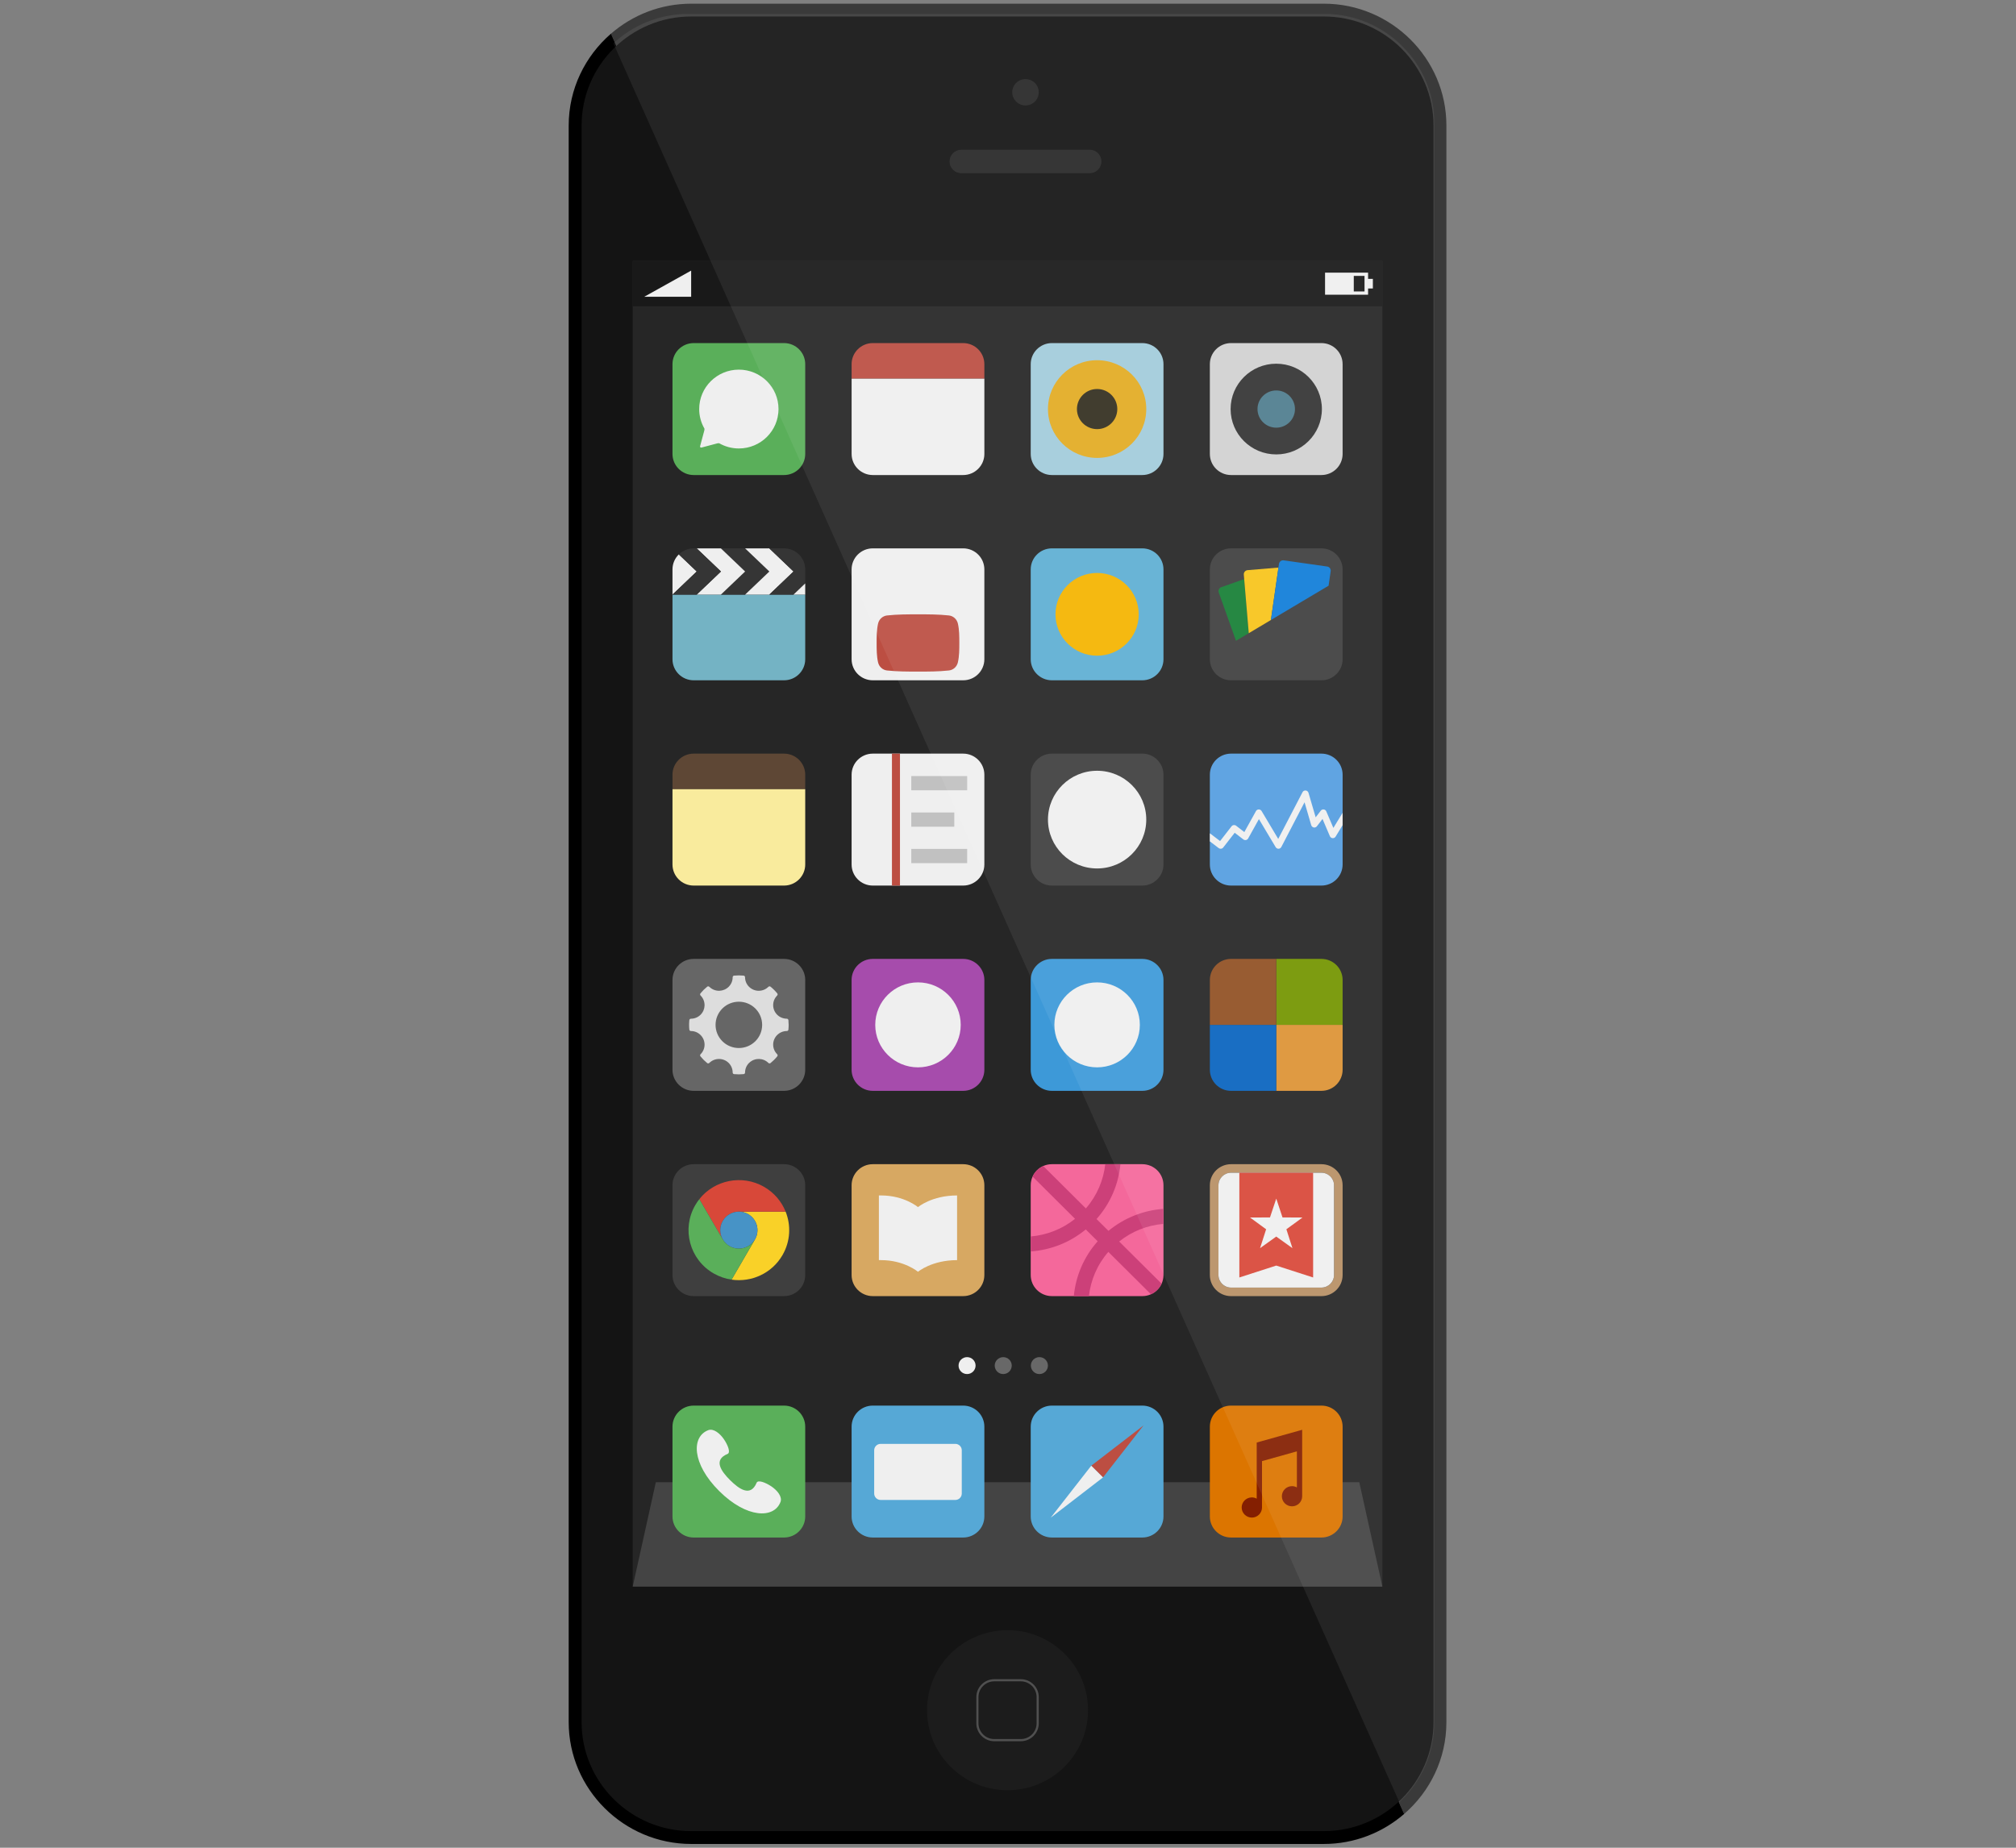 <?xml version="1.0" encoding="UTF-8" standalone="no"?>
<svg width="300px" height="275px" viewBox="0 0 300 275" version="1.1" xmlns="http://www.w3.org/2000/svg" xmlns:xlink="http://www.w3.org/1999/xlink" xmlns:sketch="http://www.bohemiancoding.com/sketch/ns">
    <rect x="0" y="0" width="300" height="275" fill="#808080" stroke="none"/>
    <title>icon-service-ios-apps</title>
    <description>Created with Sketch (http://www.bohemiancoding.com/sketch)</description>
    <defs></defs>
    <g id="Page-1" stroke="none" stroke-width="1" fill="none" fill-rule="evenodd" sketch:type="MSPage">
        <g id="ios-app" sketch:type="MSLayerGroup" transform="translate(84, 0)">
            <g id="Group-+-Shape" sketch:type="MSShapeGroup">
                <g id="Group">
                    <g>
                        <g id="Shape">
                            <path d="M113.009,0.55 L18.86,0.55 C14.304,0.55 10.126,2.238 6.919,5.013 L124.95,269.973 C128.797,266.643 131.238,261.754 131.238,256.314 L131.238,18.673 C131.238,8.704 123.033,0.55 113.009,0.55 L113.009,0.55 Z" fill="#3A3A3A"></path>
                            <path d="M124.95,269.973 L6.919,5.013 C3.073,8.342 0.627,13.238 0.627,18.673 L0.627,256.314 C0.627,266.283 8.833,274.438 18.86,274.438 L113.009,274.438 C117.564,274.438 121.742,272.748 124.95,269.973 L124.95,269.973 Z" fill="#000000"></path>
                        </g>
                        <path d="M18.86,272.528 C9.865,272.528 2.548,265.258 2.548,256.314 L2.548,18.673 C2.548,9.731 9.865,2.456 18.86,2.456 L113.009,2.456 C122.001,2.456 129.319,9.731 129.319,18.673 L129.319,256.314 C129.319,265.258 122.001,272.528 113.009,272.528 L18.86,272.528 L18.86,272.528 Z" id="Shape" fill="#141414"></path>
                        <g transform="translate(53.935, 11.287)">
                            <path d="M25.967,12.744 C25.967,13.711 25.184,14.492 24.213,14.492 L5.127,14.492 C4.153,14.492 3.368,13.709 3.368,12.744 L3.368,12.744 C3.368,11.779 4.154,10.995 5.127,10.995 L24.213,10.995 C25.184,10.993 25.967,11.779 25.967,12.744 L25.967,12.744 L25.967,12.744 Z" id="Shape" fill="#282828"></path>
                            <ellipse id="Oval" fill="#282828" cx="14.669" cy="2.446" rx="1.973" ry="1.961"></ellipse>
                            <g transform="translate(0, 231.381)" id="Shape">
                                <path d="M23.977,11.865 C23.977,18.437 18.613,23.77 11.999,23.77 C5.384,23.77 0.02,18.439 0.02,11.865 C0.02,5.286 5.385,-0.045 11.999,-0.045 C18.612,-0.045 23.977,5.286 23.977,11.865 L23.977,11.865 Z" fill="#1C1C1C"></path>
                                <path d="M13.966,16.483 L10.031,16.483 C8.554,16.483 7.355,15.287 7.355,13.819 L7.355,9.904 C7.355,8.44 8.554,7.246 10.031,7.246 L13.966,7.246 C15.443,7.246 16.643,8.44 16.643,9.904 L16.643,13.819 C16.643,15.287 15.443,16.483 13.966,16.483 L13.966,16.483 Z M10.031,7.566 C8.73,7.566 7.673,8.612 7.673,9.903 L7.673,13.818 C7.673,15.109 8.73,16.16 10.031,16.16 L13.966,16.16 C15.267,16.16 16.32,15.109 16.32,13.818 L16.32,9.903 C16.32,8.612 15.267,7.566 13.966,7.566 L10.031,7.566 L10.031,7.566 Z" opacity="0.23" fill="#FFFFFF"></path>
                            </g>
                        </g>
                    </g>
                    <g transform="translate(9.935, 39.504)">
                        <g>
                            <g>
                                <rect id="Rectangle" fill="#262626" x="0.217" y="-0.665" width="111.561" height="197.306"></rect>
                                <path d="M111.778,196.642 L108.338,181.095 L3.659,181.095 L0.217,196.642" id="Shape" opacity="0.14" fill="#FFFFFF"></path>
                            </g>
                            <g transform="translate(5.677, 11.287)">
                                <g transform="translate(42.581, 150.962)" id="Oval">
                                    <ellipse fill="#EFEFEF" cx="1.716" cy="1.49" rx="1.267" ry="1.26"></ellipse>
                                    <ellipse fill="#686868" cx="7.097" cy="1.49" rx="1.267" ry="1.26"></ellipse>
                                    <ellipse fill="#686868" cx="12.479" cy="1.49" rx="1.269" ry="1.261"></ellipse>
                                </g>
                                <g>
                                    <g transform="translate(26.968, 0)" id="Shape">
                                        <path d="M16.748,0.271 L3.3,0.271 C1.56,0.271 0.146,1.675 0.146,3.409 L0.146,5.567 L19.902,5.567 L19.902,3.409 C19.902,1.675 18.489,0.271 16.748,0.271 L16.748,0.271 Z" fill="#BC4E42"></path>
                                        <path d="M0.148,5.567 L0.148,16.77 C0.148,18.503 1.561,19.909 3.301,19.909 L16.75,19.909 C18.49,19.909 19.904,18.503 19.904,16.77 L19.904,5.567 L0.148,5.567 L0.148,5.567 Z" fill="#EFEFEF"></path>
                                    </g>
                                    <g transform="translate(53.935, 0)">
                                        <path d="M19.59,16.77 C19.59,18.503 18.179,19.909 16.435,19.909 L2.989,19.909 C1.246,19.909 -0.166,18.503 -0.166,16.77 L-0.166,3.409 C-0.166,1.675 1.246,0.271 2.989,0.271 L16.435,0.271 C18.179,0.271 19.59,1.675 19.59,3.409 L19.59,16.77 L19.59,16.77 Z" id="Shape" fill="#A2CCDB"></path>
                                        <ellipse id="Oval" fill="#E2AB23" cx="9.714" cy="10.09" rx="7.314" ry="7.27"></ellipse>
                                        <ellipse id="Oval" fill="#332F20" cx="9.714" cy="10.09" rx="3.003" ry="2.985"></ellipse>
                                    </g>
                                    <g transform="translate(80.903, 0)">
                                        <path d="M19.279,16.77 C19.279,18.503 17.867,19.909 16.122,19.909 L2.677,19.909 C0.934,19.909 -0.477,18.503 -0.477,16.77 L-0.477,3.409 C-0.477,1.675 0.934,0.271 2.677,0.271 L16.122,0.271 C17.867,0.271 19.279,1.675 19.279,3.409 L19.279,16.77 L19.279,16.77 Z" id="Shape" fill="#D1D1D1"></path>
                                        <ellipse id="Oval" fill="#353535" cx="9.403" cy="10.09" rx="6.792" ry="6.751"></ellipse>
                                        <ellipse id="Oval" fill="#4F7D8E" cx="9.402" cy="10.09" rx="2.788" ry="2.771"></ellipse>
                                    </g>
                                    <g transform="translate(53.935, 31.039)">
                                        <path d="M19.59,16.284 C19.59,18.017 18.179,19.419 16.435,19.419 L2.989,19.419 C1.246,19.419 -0.166,18.017 -0.166,16.284 L-0.166,2.919 C-0.166,1.185 1.246,-0.217 2.989,-0.217 L16.435,-0.217 C18.179,-0.217 19.59,1.187 19.59,2.919 L19.59,16.284 L19.59,16.284 Z" id="Shape" fill="#5EAFD3"></path>
                                        <ellipse id="Oval" fill="#F4B400" cx="9.713" cy="9.601" rx="6.195" ry="6.158"></ellipse>
                                    </g>
                                    <g transform="translate(53.935, 60.667)">
                                        <path d="M19.59,17.205 C19.59,18.939 18.179,20.343 16.435,20.343 L2.989,20.343 C1.246,20.343 -0.166,18.939 -0.166,17.205 L-0.166,3.842 C-0.166,2.109 1.246,0.705 2.989,0.705 L16.435,0.705 C18.179,0.705 19.59,2.109 19.59,3.842 L19.59,17.205 L19.59,17.205 Z" id="Shape" fill="#3F3F3F"></path>
                                        <ellipse id="Oval" fill="#EFEFEF" cx="9.714" cy="10.525" rx="7.314" ry="7.27"></ellipse>
                                    </g>
                                    <g transform="translate(80.903, 60.667)" id="Shape">
                                        <path d="M19.279,17.205 C19.279,18.939 17.867,20.343 16.122,20.343 L2.677,20.343 C0.934,20.343 -0.477,18.939 -0.477,17.205 L-0.477,3.842 C-0.477,2.109 0.934,0.705 2.677,0.705 L16.122,0.705 C17.867,0.705 19.279,2.109 19.279,3.842 L19.279,17.205 L19.279,17.205 Z" fill="#559EE0"></path>
                                        <path d="M19.279,9.508 L17.904,11.762 L16.851,9.3 C16.784,9.144 16.641,9.034 16.469,9.013 C16.3,8.991 16.131,9.062 16.029,9.197 L15.269,10.185 L14.199,6.532 C14.14,6.345 13.976,6.209 13.782,6.191 C13.589,6.173 13.397,6.274 13.312,6.446 L9.698,13.399 L7.22,9.245 C7.132,9.099 6.98,9.013 6.797,9.011 C6.626,9.014 6.469,9.107 6.387,9.258 L4.653,12.38 L3.429,11.434 C3.327,11.356 3.201,11.324 3.074,11.339 C2.947,11.353 2.829,11.42 2.754,11.52 L1.045,13.718 L-0.477,12.559 L-0.477,13.763 L0.839,14.765 C0.925,14.83 1.029,14.862 1.128,14.862 C1.273,14.862 1.414,14.799 1.513,14.677 L3.221,12.482 L4.508,13.475 C4.621,13.561 4.765,13.592 4.901,13.565 C5.036,13.537 5.155,13.45 5.222,13.33 L6.824,10.45 L9.318,14.628 C9.406,14.776 9.576,14.866 9.744,14.862 C9.917,14.856 10.075,14.759 10.157,14.604 L13.614,7.947 L14.609,11.359 C14.665,11.534 14.811,11.662 14.987,11.697 C15.163,11.728 15.345,11.658 15.454,11.515 L16.289,10.428 L17.384,12.994 C17.458,13.161 17.614,13.272 17.793,13.285 C17.978,13.299 18.145,13.208 18.237,13.056 L19.278,11.35 L19.278,9.508 L19.279,9.508 Z" fill="#EFEFEF"></path>
                                    </g>
                                    <g transform="translate(26.968, 91.706)" id="Shape">
                                        <path d="M19.902,16.717 C19.902,18.45 18.489,19.855 16.748,19.855 L3.3,19.855 C1.56,19.855 0.146,18.45 0.146,16.717 L0.146,3.355 C0.146,1.621 1.56,0.217 3.3,0.217 L16.748,0.217 C18.489,0.217 19.902,1.621 19.902,3.355 L19.902,16.717 L19.902,16.717 Z" fill="#A64CAC"></path>
                                        <path d="M16.385,10.034 C16.385,13.529 13.538,16.358 10.026,16.358 C6.512,16.358 3.665,13.527 3.665,10.034 C3.665,6.545 6.512,3.712 10.026,3.712 C13.539,3.712 16.385,6.546 16.385,10.034 L16.385,10.034 Z" fill="#EFEFEF"></path>
                                    </g>
                                    <g transform="translate(53.935, 91.706)" id="Shape">
                                        <path d="M19.59,16.717 C19.59,18.45 18.179,19.855 16.438,19.855 L2.989,19.855 C1.246,19.855 -0.166,18.45 -0.166,16.717 L-0.166,3.355 C-0.166,1.621 1.246,0.217 2.989,0.217 L16.438,0.217 C18.179,0.217 19.59,1.621 19.59,3.355 L19.59,16.717 L19.59,16.717 Z" fill="#3D99D8"></path>
                                        <path d="M16.073,10.034 C16.073,13.529 13.226,16.358 9.713,16.358 C6.201,16.358 3.354,13.527 3.354,10.034 C3.354,6.545 6.203,3.712 9.713,3.712 C13.226,3.712 16.073,6.546 16.073,10.034 L16.073,10.034 Z" fill="#EFEFEF"></path>
                                    </g>
                                    <g transform="translate(0, 62.078)" id="Shape">
                                        <path d="M17.059,-0.705 L3.614,-0.705 C1.872,-0.705 0.46,0.698 0.46,2.431 L0.46,4.59 L20.213,4.59 L20.213,2.431 C20.213,0.698 18.804,-0.705 17.059,-0.705 L17.059,-0.705 Z" fill="#5E4735"></path>
                                        <path d="M0.46,4.59 L0.46,15.793 C0.46,17.527 1.872,18.931 3.614,18.931 L17.059,18.931 C18.804,18.931 20.213,17.527 20.213,15.793 L20.213,4.59 L0.46,4.59 L0.46,4.59 Z" fill="#F9EB9D"></path>
                                    </g>
                                    <g transform="translate(80.903, 158.017)" id="Shape">
                                        <path d="M19.279,16.887 C19.279,18.618 17.867,20.023 16.122,20.023 L2.677,20.023 C0.934,20.023 -0.477,18.618 -0.477,16.887 L-0.477,3.523 C-0.477,1.789 0.934,0.389 2.677,0.389 L16.122,0.389 C17.867,0.389 19.279,1.788 19.279,3.523 L19.279,16.887 L19.279,16.887 Z" fill="#DC7500"></path>
                                        <path d="M7.286,5.665 L7.286,5.665 L6.495,5.885 L6.495,8.239 L6.495,14.24 C6.279,14.123 6.037,14.051 5.773,14.051 C4.938,14.051 4.258,14.727 4.258,15.552 C4.258,16.383 4.938,17.057 5.773,17.057 C6.607,17.057 7.284,16.382 7.284,15.552 L7.284,8.651 L12.473,7.2 L12.473,12.567 C12.263,12.452 12.016,12.376 11.751,12.376 C10.916,12.376 10.238,13.052 10.238,13.88 C10.238,14.708 10.918,15.38 11.751,15.38 C12.587,15.38 13.261,14.708 13.261,13.88 L13.261,6.34 L13.261,3.989 L7.286,5.665 L7.286,5.665 Z" fill="#841F01"></path>
                                    </g>
                                    <g transform="translate(26.968, 60.667)">
                                        <path d="M19.902,17.205 C19.902,18.939 18.489,20.343 16.748,20.343 L3.3,20.343 C1.56,20.343 0.146,18.939 0.146,17.205 L0.146,3.842 C0.146,2.109 1.56,0.705 3.3,0.705 L16.748,0.705 C18.489,0.705 19.902,2.109 19.902,3.842 L19.902,17.205 L19.902,17.205 Z" id="Shape" fill="#EFEFEF"></path>
                                        <rect id="Rectangle" fill="#BC4E42" x="6.15" y="0.705" width="1.195" height="19.636"></rect>
                                        <g transform="translate(8.516, 4.233)" id="Rectangle" fill="#C1C1C1">
                                            <rect x="0.512" y="-0.188" width="8.317" height="2.118"></rect>
                                            <rect x="0.512" y="5.233" width="6.398" height="2.118"></rect>
                                            <rect x="0.512" y="10.652" width="8.317" height="2.119"></rect>
                                        </g>
                                    </g>
                                    <g transform="translate(80.903, 91.706)" id="Shape">
                                        <path d="M9.4,10.034 L9.4,19.854 L16.122,19.854 C17.867,19.854 19.279,18.448 19.279,16.716 L19.279,10.034 L9.4,10.034 L9.4,10.034 Z" fill="#DD9334"></path>
                                        <path d="M16.122,0.217 L9.4,0.217 L9.4,10.034 L19.279,10.034 L19.279,3.355 C19.279,1.621 17.867,0.217 16.122,0.217 L16.122,0.217 Z" fill="#749500"></path>
                                        <path d="M-0.475,16.717 C-0.475,18.45 0.935,19.855 2.678,19.855 L9.4,19.855 L9.4,10.035 L-0.475,10.035 L-0.475,16.717 L-0.475,16.717 Z" fill="#0964BF"></path>
                                        <path d="M9.4,10.034 L9.4,0.217 L2.678,0.217 C0.935,0.217 -0.475,1.621 -0.475,3.355 L-0.475,10.034 L9.4,10.034 L9.4,10.034 Z" fill="#915023"></path>
                                    </g>
                                    <g transform="translate(53.935, 158.017)" id="Shape">
                                        <path d="M19.59,16.887 C19.59,18.618 18.179,20.023 16.438,20.023 L2.989,20.023 C1.246,20.023 -0.166,18.618 -0.166,16.887 L-0.166,3.523 C-0.166,1.789 1.246,0.389 2.989,0.389 L16.438,0.389 C18.179,0.389 19.59,1.788 19.59,3.523 L19.59,16.887 L19.59,16.887 Z" fill="#56A8D6"></path>
                                        <g transform="translate(2.839, 2.822)">
                                            <path d="M6.002,6.513 L13.785,0.516 L7.751,8.256 L6.002,6.513 Z" fill="#BC4E42"></path>
                                            <path d="M7.751,8.256 L-0.035,14.253 L6.002,6.513 L7.751,8.256 Z" fill="#EFEFEF"></path>
                                        </g>
                                    </g>
                                    <g transform="translate(26.968, 158.017)" id="Shape">
                                        <path d="M19.902,16.887 C19.902,18.618 18.49,20.023 16.748,20.023 L3.3,20.023 C1.56,20.023 0.146,18.618 0.146,16.887 L0.146,3.523 C0.146,1.789 1.56,0.389 3.3,0.389 L16.748,0.389 C18.491,0.389 19.902,1.788 19.902,3.523 L19.902,16.887 L19.902,16.887 Z" fill="#56A8D6"></path>
                                        <path d="M16.541,13.477 C16.541,14.004 16.11,14.433 15.582,14.433 L4.467,14.433 C3.939,14.433 3.507,14.004 3.507,13.477 L3.507,7.036 C3.507,6.511 3.939,6.085 4.467,6.085 L15.582,6.085 C16.11,6.085 16.541,6.511 16.541,7.036 L16.541,13.477 L16.541,13.477 Z" fill="#EFEFEF"></path>
                                    </g>
                                    <g transform="translate(0, 158.017)" id="Shape">
                                        <path d="M20.213,16.887 C20.213,18.618 18.802,20.023 17.059,20.023 L3.614,20.023 C1.872,20.023 0.46,18.618 0.46,16.887 L0.46,3.523 C0.46,1.789 1.872,0.389 3.614,0.389 L17.059,0.389 C18.804,0.389 20.213,1.788 20.213,3.523 L20.213,16.887 L20.213,16.887 Z" fill="#5AAF5A"></path>
                                        <path d="M9.043,11.493 C10.411,12.85 12.086,14.011 12.981,11.872 C13.182,11.401 14.289,11.826 15.166,12.406 C16.039,12.99 16.832,13.944 16.534,14.728 C15.575,17.248 11.508,17.18 7.416,13.11 C3.321,9.042 3.255,5.004 5.79,4.044 C6.576,3.749 7.535,4.543 8.122,5.408 C8.709,6.278 9.134,7.379 8.661,7.579 C6.508,8.468 7.674,10.134 9.043,11.493 L9.043,11.493 Z" fill="#EFEFEF"></path>
                                    </g>
                                    <g transform="translate(26.968, 31.039)" id="Shape">
                                        <path d="M19.902,16.284 C19.902,18.017 18.49,19.419 16.748,19.419 L3.3,19.419 C1.56,19.419 0.146,18.017 0.146,16.284 L0.146,2.919 C0.146,1.185 1.56,-0.217 3.3,-0.217 L16.748,-0.217 C18.491,-0.217 19.902,1.187 19.902,2.919 L19.902,16.284 L19.902,16.284 Z" fill="#EFEFEF"></path>
                                        <path d="M16.176,13.863 C16.176,14.817 16.174,15.828 15.961,16.754 C15.809,17.406 15.277,17.885 14.629,17.956 C13.105,18.124 11.559,18.125 10.023,18.124 C8.486,18.125 6.942,18.124 5.416,17.956 C4.77,17.885 4.235,17.406 4.086,16.754 C3.871,15.828 3.871,14.817 3.871,13.863 L3.871,13.863 C3.871,12.911 3.875,11.898 4.088,10.974 C4.237,10.323 4.773,9.842 5.418,9.77 C6.943,9.602 8.488,9.602 10.026,9.602 C11.562,9.602 13.106,9.602 14.632,9.77 C15.277,9.842 15.81,10.323 15.962,10.974 C16.176,11.898 16.176,12.909 16.176,13.863 L16.176,13.863 L16.176,13.863 Z" fill="#BC4E42"></path>
                                    </g>
                                    <g transform="translate(53.935, 122.745)" id="Shape">
                                        <path d="M19.59,16.229 C19.59,17.963 18.179,19.367 16.435,19.367 L2.989,19.367 C1.246,19.367 -0.166,17.963 -0.166,16.229 L-0.166,2.864 C-0.166,1.132 1.246,-0.269 2.989,-0.269 L16.435,-0.269 C18.179,-0.269 19.59,1.132 19.59,2.864 L19.59,16.229 L19.59,16.229 Z" fill="#F4689B"></path>
                                        <path d="M8.493,19.367 C8.76,16.998 9.723,14.694 11.382,12.784 L17.726,19.09 C18.43,18.776 18.994,18.214 19.31,17.517 L12.996,11.239 C14.888,9.725 17.167,8.816 19.59,8.618 L19.59,6.381 C16.568,6.599 13.727,7.736 11.402,9.655 L9.629,7.894 C11.72,5.542 12.902,2.671 13.183,-0.267 L10.928,-0.267 C10.662,2.101 9.704,4.405 8.042,6.315 L1.698,0.006 C0.996,0.324 0.431,0.882 0.115,1.58 L6.431,7.864 C4.539,9.374 2.261,10.282 -0.165,10.487 L-0.165,12.715 C2.859,12.499 5.699,11.364 8.024,9.441 L9.799,11.205 C7.709,13.554 6.526,16.425 6.247,19.367 L8.493,19.367 L8.493,19.367 Z" fill="#CC4079"></path>
                                    </g>
                                    <g transform="translate(0, 91.706)" id="Shape">
                                        <path d="M20.213,16.717 C20.213,18.45 18.802,19.855 17.059,19.855 L3.614,19.855 C1.872,19.855 0.46,18.45 0.46,16.717 L0.46,3.355 C0.46,1.621 1.872,0.217 3.614,0.217 L17.059,0.217 C18.804,0.217 20.213,1.621 20.213,3.355 L20.213,16.717 L20.213,16.717 Z" fill="#666666"></path>
                                        <path d="M17.709,9.322 C17.695,9.217 17.597,9.118 17.478,9.118 C16.916,9.118 16.408,8.89 16.039,8.529 L16.039,8.527 C15.242,7.736 15.244,6.455 16.039,5.663 C16.122,5.579 16.128,5.446 16.054,5.351 C15.905,5.172 15.748,4.994 15.576,4.824 C15.407,4.656 15.23,4.499 15.048,4.35 C14.954,4.279 14.821,4.285 14.736,4.367 C13.939,5.16 12.651,5.16 11.854,4.367 L11.854,4.367 C11.484,4.001 11.258,3.498 11.258,2.939 C11.258,2.819 11.167,2.722 11.05,2.706 C10.815,2.685 10.577,2.672 10.339,2.672 C10.099,2.672 9.86,2.686 9.625,2.706 C9.508,2.722 9.417,2.819 9.417,2.939 C9.417,3.498 9.19,4.001 8.824,4.367 L8.823,4.367 C8.439,4.748 7.947,4.944 7.446,4.961 C6.904,4.976 6.354,4.779 5.94,4.367 C5.853,4.285 5.72,4.279 5.628,4.35 C5.447,4.498 5.269,4.656 5.098,4.824 C4.928,4.994 4.77,5.172 4.621,5.351 C4.548,5.445 4.553,5.579 4.638,5.663 C5.051,6.075 5.25,6.621 5.233,7.16 C5.218,7.66 5.019,8.148 4.638,8.529 L4.638,8.53 C4.271,8.891 3.761,9.12 3.201,9.12 C3.079,9.12 2.981,9.217 2.968,9.323 C2.944,9.561 2.931,9.797 2.931,10.035 C2.931,10.278 2.944,10.511 2.968,10.747 C2.981,10.862 3.079,10.953 3.201,10.953 C3.763,10.953 4.271,11.181 4.638,11.546 L4.638,11.548 C5.433,12.338 5.433,13.619 4.638,14.408 C4.552,14.495 4.548,14.629 4.621,14.718 C4.77,14.9 4.929,15.076 5.098,15.247 C5.269,15.415 5.447,15.573 5.628,15.724 C5.72,15.796 5.853,15.789 5.94,15.703 C6.736,14.913 8.026,14.913 8.823,15.703 L8.824,15.703 C9.19,16.07 9.417,16.576 9.417,17.135 C9.417,17.253 9.508,17.354 9.625,17.365 C9.86,17.387 10.097,17.4 10.339,17.4 C10.577,17.4 10.815,17.386 11.05,17.365 C11.167,17.354 11.258,17.253 11.258,17.135 C11.258,16.576 11.484,16.07 11.853,15.703 L11.856,15.703 L11.904,15.658 C12.702,14.913 13.957,14.927 14.736,15.703 C14.822,15.788 14.954,15.793 15.048,15.721 C15.228,15.573 15.406,15.414 15.577,15.246 C15.748,15.074 15.907,14.9 16.054,14.717 C16.128,14.629 16.124,14.494 16.039,14.406 C15.258,13.632 15.244,12.385 15.993,11.593 L16.039,11.548 L16.039,11.546 C16.408,11.181 16.916,10.953 17.478,10.953 C17.597,10.953 17.695,10.864 17.709,10.747 C17.733,10.511 17.746,10.278 17.746,10.035 C17.745,9.796 17.733,9.56 17.709,9.322 L17.709,9.322 Z M12.79,12.473 C11.433,13.818 9.239,13.818 7.886,12.473 C6.532,11.127 6.532,8.949 7.886,7.597 C9.239,6.253 11.434,6.253 12.79,7.597 C14.142,8.949 14.142,11.127 12.79,12.473 L12.79,12.473 Z" fill="#DDDDDD"></path>
                                    </g>
                                    <g transform="translate(26.968, 122.745)" id="Shape">
                                        <path d="M19.902,16.229 C19.902,17.963 18.489,19.367 16.748,19.367 L3.3,19.367 C1.56,19.367 0.146,17.963 0.146,16.229 L0.146,2.864 C0.146,1.132 1.56,-0.269 3.3,-0.269 L16.748,-0.269 C18.489,-0.269 19.902,1.132 19.902,2.864 L19.902,16.229 L19.902,16.229 Z" fill="#D7A862"></path>
                                        <path d="M10.026,6.122 C10.026,6.122 7.984,4.384 4.528,4.384 L4.207,4.385 L4.207,14.011 L4.528,14.011 C7.984,14.011 10.026,15.745 10.026,15.745 C10.026,15.745 12.067,14.011 15.843,14.011 L15.843,4.385 C12.067,4.384 10.026,6.122 10.026,6.122" fill="#EFEFEF"></path>
                                    </g>
                                    <g transform="translate(80.903, 31.039)" id="Shape">
                                        <path d="M19.279,16.284 C19.279,18.017 17.867,19.419 16.122,19.419 L2.677,19.419 C0.934,19.419 -0.477,18.017 -0.477,16.284 L-0.477,2.919 C-0.477,1.185 0.934,-0.217 2.677,-0.217 L16.122,-0.217 C17.867,-0.217 19.279,1.187 19.279,2.919 L19.279,16.284 L19.279,16.284 Z" fill="#3F3F3F"></path>
                                        <path d="M3.409,13.541 L5.311,12.41 L4.631,4.357 L1.228,5.556 C0.904,5.67 0.734,6.024 0.846,6.345 L3.409,13.541 L3.409,13.541 Z" fill="#167F36"></path>
                                        <path d="M8.608,10.447 L9.73,2.643 L5.142,3.026 C4.8,3.053 4.545,3.354 4.576,3.694 L5.313,12.41 L8.608,10.447 L8.608,10.447 Z" fill="#F7C41B"></path>
                                        <path d="M17.193,5.339 L17.502,3.184 C17.552,2.847 17.315,2.531 16.978,2.485 L10.512,1.566 C10.175,1.519 9.857,1.755 9.809,2.091 L8.608,10.447 L17.193,5.339 L17.193,5.339 Z" fill="#107DD8"></path>
                                    </g>
                                    <g transform="translate(0, 31.039)" id="Shape">
                                        <path d="M0.46,6.669 L0.46,16.284 C0.46,18.017 1.872,19.419 3.614,19.419 L17.059,19.419 C18.804,19.419 20.213,18.017 20.213,16.284 L20.213,6.669 L0.46,6.669 L0.46,6.669 Z" fill="#74B3C4"></path>
                                        <g>
                                            <path d="M11.263,-0.217 L7.662,-0.217 L11.271,3.227 L7.662,6.669 L11.263,6.669 L14.873,3.227 L11.263,-0.217 Z" fill="#353535"></path>
                                            <path d="M14.865,-0.217 L11.263,-0.217 L14.873,3.227 L11.263,6.669 L14.865,6.669 L18.473,3.227 L14.865,-0.217 Z" fill="#EFEFEF"></path>
                                            <path d="M7.662,-0.217 L4.061,-0.217 L7.672,3.227 L4.061,6.669 L7.662,6.669 L11.271,3.227 L7.662,-0.217 Z" fill="#EFEFEF"></path>
                                            <path d="M1.404,0.683 C0.82,1.25 0.46,2.044 0.46,2.918 L0.46,6.668 L4.069,3.225 L1.404,0.683 L1.404,0.683 Z" fill="#EFEFEF"></path>
                                            <path d="M4.061,-0.217 L3.614,-0.217 C2.752,-0.217 1.973,0.128 1.404,0.684 L4.069,3.227 L0.46,6.669 L4.061,6.669 L7.672,3.227 L4.061,-0.217 L4.061,-0.217 Z" fill="#353535"></path>
                                            <path d="M20.213,2.919 C20.213,1.185 18.802,-0.217 17.059,-0.217 L14.865,-0.217 L18.473,3.227 L14.865,6.669 L18.464,6.669 L20.214,5 L20.214,2.919 L20.213,2.919 Z" fill="#353535"></path>
                                            <path d="M18.463,6.669 L20.213,6.669 L20.213,4.999 L18.463,6.669 Z" fill="#EFEFEF"></path>
                                        </g>
                                    </g>
                                    <g id="Shape">
                                        <path d="M20.213,16.77 C20.213,18.503 18.802,19.909 17.059,19.909 L3.614,19.909 C1.872,19.909 0.46,18.503 0.46,16.77 L0.46,3.409 C0.46,1.675 1.872,0.271 3.614,0.271 L17.059,0.271 C18.804,0.271 20.213,1.675 20.213,3.409 L20.213,16.77 L20.213,16.77 Z" fill="#5AAF5A"></path>
                                        <path d="M10.337,4.223 C7.077,4.223 4.434,6.85 4.434,10.09 C4.434,11.151 4.721,12.143 5.216,13.001 C5.223,13.107 5.218,13.214 5.192,13.296 L4.575,15.591 C4.526,15.761 4.631,15.861 4.8,15.814 L7.11,15.201 C7.195,15.178 7.3,15.171 7.408,15.178 C8.271,15.669 9.268,15.955 10.336,15.955 C13.596,15.955 16.237,13.328 16.237,10.089 C16.239,6.85 13.599,4.223 10.337,4.223 L10.337,4.223 Z" fill="#EFEFEF"></path>
                                    </g>
                                    <g transform="translate(0, 122.745)">
                                        <path d="M20.213,16.229 C20.213,17.963 18.802,19.367 17.059,19.367 L3.614,19.367 C1.872,19.367 0.46,17.963 0.46,16.229 L0.46,2.864 C0.46,1.132 1.872,-0.269 3.614,-0.269 L17.059,-0.269 C18.804,-0.269 20.213,1.132 20.213,2.864 L20.213,16.229 L20.213,16.229 Z" id="Shape" fill="#3F3F3F"></path>
                                        <g id="XMLID_2_" transform="translate(2.839, 1.411)">
                                            <g id="Group">
                                                <path d="M14.458,5.382 C15.274,7.424 15.179,9.81 13.985,11.86 C12.408,14.58 9.362,15.931 6.415,15.503 L9.896,9.513 C10.659,8.193 10.207,6.513 8.881,5.755 C8.447,5.501 7.968,5.382 7.5,5.382 L14.458,5.382 L14.458,5.382 Z" id="Shape" fill="#F9D128"></path>
                                                <path d="M14.458,5.382 L7.5,5.382 C6.543,5.382 5.612,5.88 5.101,6.764 C4.6,7.62 4.621,8.646 5.071,9.463 L1.618,3.52 C3.883,0.665 7.978,-0.183 11.24,1.687 C12.761,2.559 13.857,3.883 14.458,5.382 L14.458,5.382 Z" id="Shape" fill="#D84839"></path>
                                                <path d="M8.881,5.755 C10.207,6.513 10.659,8.194 9.896,9.513 C9.131,10.828 7.437,11.28 6.115,10.519 C5.677,10.271 5.334,9.918 5.1,9.513 L5.07,9.464 C4.62,8.647 4.597,7.621 5.1,6.765 C5.612,5.88 6.543,5.384 7.498,5.384 C7.97,5.382 8.448,5.501 8.881,5.755 L8.881,5.755 Z" id="Shape" fill="#4793C6"></path>
                                                <path d="M9.896,9.513 L6.415,15.503 C5.503,15.371 4.603,15.068 3.756,14.585 C0.17,12.528 -1.056,7.976 1.012,4.416 C1.197,4.094 1.399,3.801 1.619,3.522 L5.073,9.464 L5.103,9.513 C5.337,9.918 5.68,10.271 6.117,10.519 C7.437,11.28 9.132,10.828 9.896,9.513 L9.896,9.513 Z" id="Shape" fill="#5AAF5A"></path>
                                            </g>
                                        </g>
                                    </g>
                                    <g transform="translate(80.903, 122.745)" id="Shape">
                                        <path d="M16.122,-0.268 L2.677,-0.268 C0.934,-0.268 -0.477,1.133 -0.477,2.865 L-0.477,16.231 C-0.477,17.965 0.934,19.368 2.677,19.368 L16.122,19.368 C17.867,19.368 19.279,17.965 19.279,16.231 L19.279,2.865 C19.279,1.133 17.867,-0.268 16.122,-0.268 L16.122,-0.268 Z M18.002,16.229 C18.002,17.258 17.159,18.096 16.124,18.096 L2.678,18.096 C1.645,18.096 0.805,17.256 0.805,16.229 L0.805,2.864 C0.805,1.837 1.646,1.002 2.678,1.002 L16.124,1.002 C17.159,1.002 18.002,1.838 18.002,2.864 L18.002,16.229 L18.002,16.229 Z" fill="#B79065"></path>
                                        <path d="M16.122,18.096 C17.157,18.096 18,17.256 18,16.229 L18,2.864 C18,1.837 17.157,1.002 16.122,1.002 L2.677,1.002 C1.644,1.002 0.803,1.838 0.803,2.864 L0.803,16.229 C0.803,17.258 1.645,18.096 2.677,18.096 L16.122,18.096 L16.122,18.096 Z" fill="#EFEFEF"></path>
                                        <path d="M3.912,1.002 L3.912,16.592 L9.4,14.82 L14.89,16.592 L14.89,1.002 L3.912,1.002 L3.912,1.002 Z M11.813,12.229 L9.403,10.504 L6.992,12.229 L7.897,9.418 L5.5,7.668 L8.472,7.654 L9.405,4.853 L10.334,7.654 L13.309,7.668 L10.911,9.418 L11.813,12.229 L11.813,12.229 Z" fill="#D84839"></path>
                                    </g>
                                </g>
                            </g>
                        </g>
                        <g>
                            <rect id="Rectangle" fill="#191919" x="0.217" y="-0.665" width="111.561" height="6.758"></rect>
                            <g transform="translate(1.419, 1.411)" id="Shape" fill="#EFEFEF">
                                <path d="M7.497,3.249 L0.521,3.249 L7.497,-0.641 L7.497,3.249 Z"></path>
                                <path d="M108.941,0.59 L108.23,0.59 L108.23,-0.336 L101.826,-0.336 L101.826,2.947 L108.23,2.947 L108.23,2.02 L108.941,2.02 L108.941,0.59 L108.941,0.59 Z M107.701,2.463 L106.101,2.463 L106.101,0.148 L107.701,0.148 L107.701,2.463 L107.701,2.463 Z"></path>
                            </g>
                        </g>
                    </g>
                </g>
                <path d="M113.055,2.068 L18.459,2.068 C14.137,2.068 10.203,3.735 7.276,6.452 L124.237,268.221 C127.436,265.25 129.442,261.036 129.442,256.359 L129.442,18.312 C129.442,9.355 122.089,2.068 113.055,2.068 L113.055,2.068 Z" id="Shape" opacity="0.07" fill="#FFFFFF"></path>
            </g>
        </g>
    </g>
</svg>